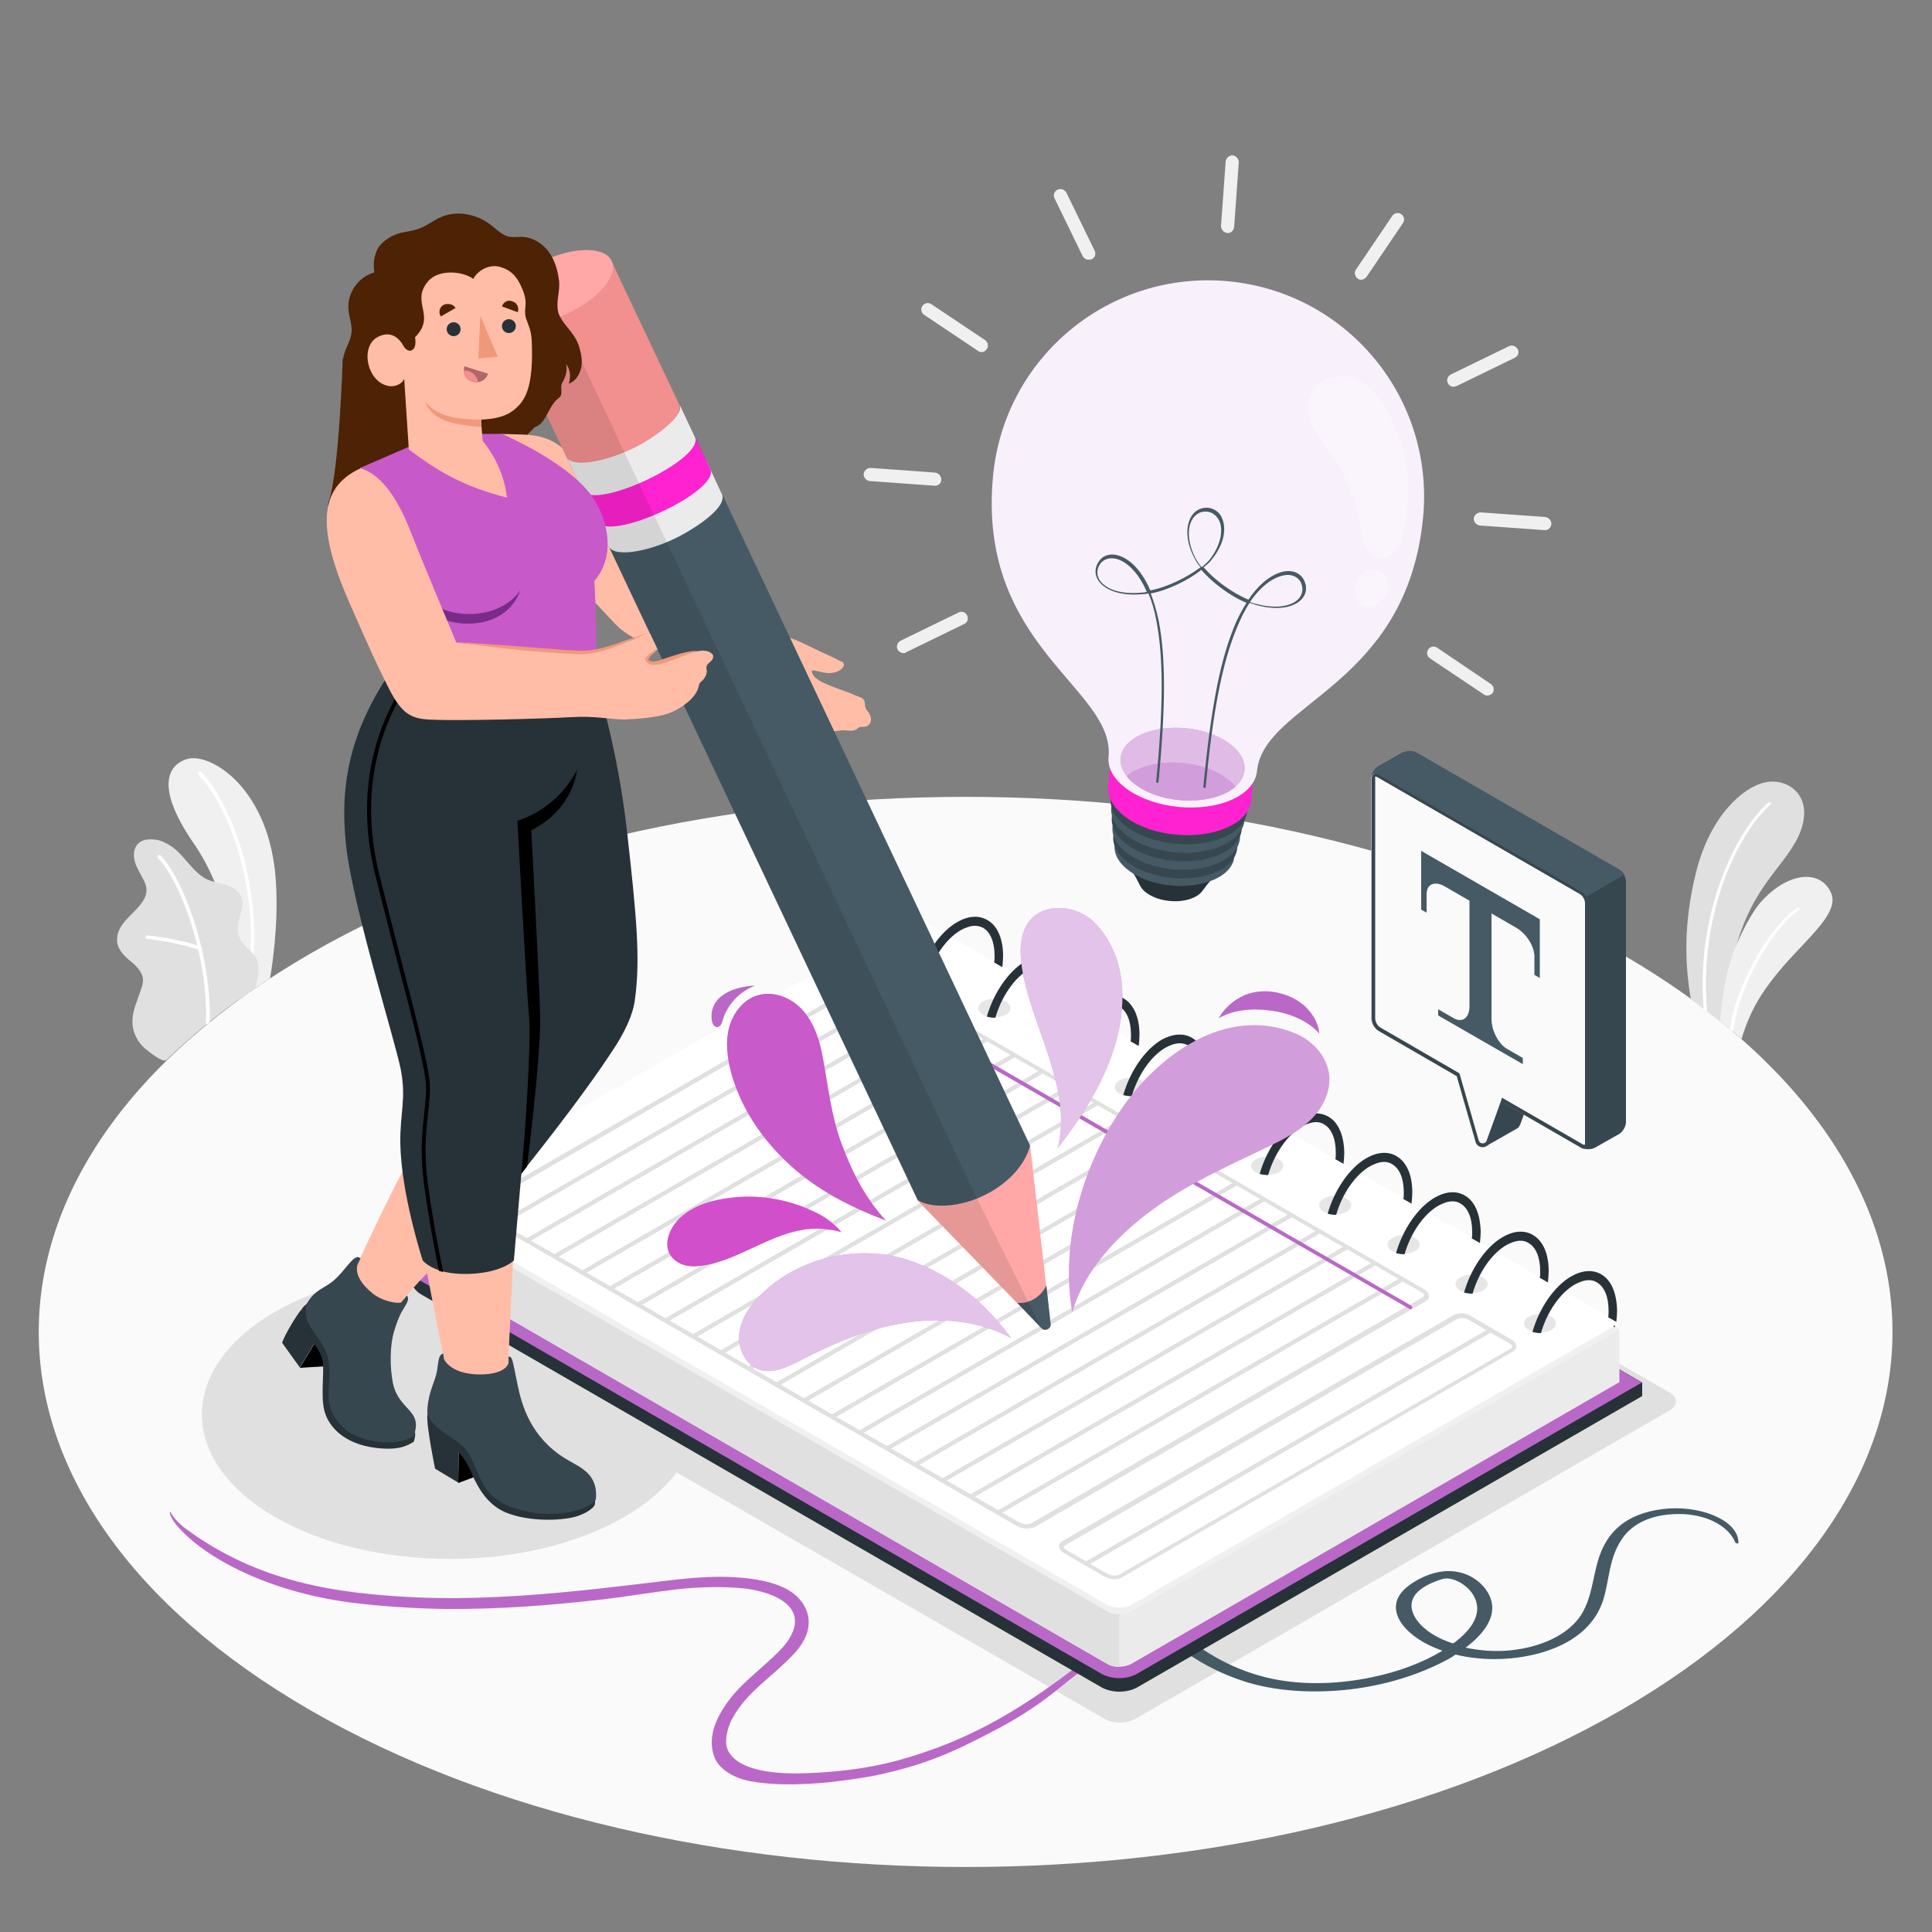 <?xml version="1.0" encoding="utf-8"?>
<!-- Generator: Adobe Illustrator 25.2.0, SVG Export Plug-In . SVG Version: 6.00 Build 0)  -->
<svg version="1.1" xmlns="http://www.w3.org/2000/svg" xmlns:xlink="http://www.w3.org/1999/xlink" x="0px" y="0px"
	 viewBox="0 0 500 500" style="enable-background:new 0 0 500 500;" xml:space="preserve">
<rect x="0" y="0" width="500" height="500" fill="#808080" stroke="none"/>
<style type="text/css">
	.st0{fill:#FAFAFA;}
	.st1{fill:#E0E0E0;}
	.st2{fill:#FFFFFF;}
	.st3{fill:#F0F0F0;}
	.st4{fill:#BA68C8;}
	.st5{fill:#455A64;}
	.st6{fill:#263238;}
	.st7{fill:#EBEBEB;}
	.st8{opacity:0.1;}
	.st9{fill:#37474F;}
	.st10{fill:#FF22D0;}
	.st11{opacity:0.9;fill:#FFFFFF;}
	.st12{opacity:0.55;fill:#FFFFFF;}
	.st13{opacity:0.25;fill:#BA68C8;}
	.st14{opacity:0.35;fill:#FFFFFF;}
	.st15{fill:#4D2205;}
	.st16{fill:#FFBDA7;}
	.st17{fill:#F0997A;}
	.st18{fill:#FFA8A7;}
	.st19{fill:#F28F8F;}
	.st20{opacity:0.2;fill:#FF22D0;}
	.st21{fill:#792B89;}
	.st22{fill:#B16668;}
	.st23{opacity:0.6;fill:#FFFFFF;}
	.st24{opacity:0.35;fill:#FF22D0;}
	.st25{opacity:0.2;}
</style>
<g id="Floor">
	<path id="Floor_00000018954412494421822190000003839507798105980036_" class="st0" d="M80.3,246.8c-93.7,54.1-93.7,141.7,0,195.8
		c93.7,54.1,245.5,54.1,339.2,0c93.7-54.1,93.7-141.7,0-195.8C325.8,192.7,174,192.7,80.3,246.8z"/>
</g>
<g id="Plants">
	<g id="Plants_00000043454354151107944410000016816325024237621141_">
		<g id="XMLID_348_">
			<path class="st1" d="M456.7,202.5c-5.6,1.2-14.2,8.7-17.8,23.4c-3.2,12.9-2.9,23.6-1.3,32.7c1.1,0.8,2.2,1.6,3.3,2.5
				c0.3,0.2,0.6,0.4,0.9,0.6c1.1,0.9,2.3,1.8,3.4,2.7c0.3,0.2,0.5,0.4,0.8,0.7c0.2-2.9,0.6-6.5,1.3-10.8c0.2-1.5,0.5-2.9,0.8-4.3
				c4.1-20,13.1-24.7,17.3-33.5C470.1,206.4,463,201.1,456.7,202.5z"/>
			<g id="XMLID_406_">
				<path class="st2" d="M458.2,208.2c-8.8,7.9-18.6,29-16.4,53.5c-0.3-0.2-0.6-0.4-0.9-0.6c-2-24.4,7.9-45.4,16.7-53.4
					c0.2-0.1,0.4-0.1,0.6,0C458.4,207.8,458.4,208,458.2,208.2z"/>
			</g>
		</g>
		<g id="XMLID_342_">
			<path class="st3" d="M458.7,253.5c-2.3,3-5.6,7.4-8,15.4c-0.7-0.6-1.5-1.3-2.2-1.9c-0.2-0.2-0.5-0.4-0.8-0.6
				c-0.6-0.5-1.1-0.9-1.7-1.4c-0.3-0.2-0.5-0.4-0.8-0.7c0.2-5.3,1.6-12.7,3.1-17c2-5.4,5.1-11.5,7.9-14.4c6.8-7.2,14.8-7.9,17.6-2
				C476.6,236.7,465.9,244,458.7,253.5z"/>
			<g id="XMLID_429_">
				<path class="st2" d="M465.5,235.6c-5.7,3.4-15.3,18.5-17,31.4c-0.2-0.2-0.5-0.4-0.8-0.6c1.9-13.1,11.5-27.8,17.4-31.4
					c0.2-0.1,0.4-0.1,0.6,0.1C465.7,235.3,465.7,235.5,465.5,235.6z"/>
			</g>
		</g>
	</g>
	<g id="Plants_1_">
		<g id="XMLID_1047_">
			<g id="XMLID_00000016047532555728134570000012214407795756843176_">
				<path class="st3" d="M69.9,253.2c-1.3,0.8-2.6,1.7-3.8,2.5c-1.6,1.1-3.1,2.2-4.6,3.2c0-12.2-2.7-22.6-5.9-30.5
					c-1.7-4.1-3.6-7.4-5.3-9.9c-9.4-13.5-7.7-20.1-2.1-22c5.7-2,20.6,6.6,23,29.2C72.2,235.8,71,246.6,69.9,253.2z"/>
			</g>
			<g id="XMLID_1048_">
				<path id="XMLID_1049_" class="st2" d="M64.3,255.2C64.3,255.2,64.3,255.2,64.3,255.2c-0.3-0.1-0.5-0.3-0.5-0.6
					c4-20.9-3.3-44.4-12.4-54.1c-0.2-0.2-0.2-0.5,0-0.7c0.2-0.2,0.5-0.2,0.7,0c9.2,9.9,16.6,33.8,12.6,55
					C64.8,255,64.6,255.2,64.3,255.2z"/>
			</g>
		</g>
		<g id="XMLID_00000117644371881229017340000007948305450780853930_">
			<g id="XMLID_1044_">
				<path class="st1" d="M66.8,252.3c-0.2,1.3-0.4,2.3-0.8,3.5c-1.6,1.1-3.1,2.2-4.6,3.2c-2.5,1.8-4.9,3.6-7.2,5.5
					c-0.3,0.3-0.7,0.5-1,0.8c-3.6,3-7,6-10.2,9.1c0,0,0,0,0,0c0,0,0,0,0,0c-1.1,0.5-4-1.9-4.8-2.5c-1.4-1-2.5-2.4-3.2-4
					c-0.8-1.8-0.9-3.7-0.5-5.7c0.2-1,0.5-2,0.9-3c0.3-1,0.7-1.9,1-2.9c0.3-0.9,0.7-1.9,0.6-2.9c-0.2-2-1.8-3.5-3.4-4.8
					c-1.7-1.4-3.5-3.3-3.3-5.7c0.1-1.9,1.1-3.5,2.4-4.9c1.2-1.4,2.7-2.6,3.8-4.1c0.8-1.1,1.5-2.3,1.4-3.7c0-0.8-0.3-1.6-0.7-2.4
					c-0.8-1.6-1.8-3.1-2.3-4.8c-0.5-1.7-0.3-3.8,1.1-4.9c1.1-0.9,2.7-1,4.2-0.8c1.3,0.1,2.6,0.8,3.8,1.5c3.7,2.3,5.7,6.9,9.6,8.8
					c0.7,0.3,1.4,0.5,2.1,0.7c0.9,0.2,1.9,0.4,2.8,0.7c1.6,0.5,3.2,1.4,3.9,3c1.3,3-1.6,6.6-0.7,9.8c0.5,2,2,3.2,3.4,4.6
					c0.3,0.3,0.6,0.7,0.9,1.1c0.2,0.3,0.4,0.6,0.5,0.8C66.9,249.7,67,251,66.8,252.3z"/>
			</g>
			<g id="XMLID_00000177475026710021261000000015487455719596892341_">
				<path class="st2" d="M54.3,264.5c-0.3,0.3-0.7,0.5-1,0.8c0.7-17.9-6.6-37.2-12.4-43.2c-0.2-0.2-0.2-0.5,0-0.7
					c0.2-0.2,0.5-0.2,0.7,0C47.4,227.5,54.7,246.6,54.3,264.5z"/>
			</g>
			<g id="XMLID_00000090980015878294297970000006425918884096267949_">
				<path id="XMLID_00000167380445271011929420000011967695731909159074_" class="st2" d="M51.7,245.9c0,0-0.1,0-0.1,0
					c-6-2.2-13.5-2.9-13.5-2.9c-0.3,0-0.5-0.3-0.4-0.5c0-0.3,0.2-0.5,0.5-0.4c0.1,0,7.7,0.7,13.8,2.9c0.2,0.1,0.4,0.4,0.3,0.6
					C52.1,245.8,51.9,245.9,51.7,245.9z"/>
			</g>
		</g>
	</g>
</g>
<g id="Shadows">
	<path id="Shadow_88_" class="st1" d="M234.2,251.1L96,330.9c-2.2,1.3-2.2,3.4,0,4.6l189.8,109.3c2.2,1.3,5.8,1.3,8.1,0L432.1,365
		c2.2-1.3,2.2-3.4,0-4.6L242.2,251.1C240,249.8,236.4,249.8,234.2,251.1z"/>
	<path id="Shadow_00000065787087577752630910000006784016675628386495_" class="st1" d="M161.7,339.6c25,14.6,25,38.3,0,52.9
		c-25,14.6-65.6,14.6-90.7,0c-25-14.6-25-38.3,0-52.9C96.1,325,136.7,325,161.7,339.6z"/>
</g>
<g id="Lines">
	<path id="Line_00000110454751516599682770000013164829713045601416_" class="st4" d="M48.3,395.8c18.6,13.6,38.3,16.6,59.4,17.6
		c14,0.6,28-0.3,41.9-1.7c6.2-0.6,12.4-1.4,18.6-2.1c6.7-0.8,13.3-1.7,20.1-1.5c4.9,0.2,10.2,0.7,14.8,2.9c4.5,2.2,7.4,6.7,5.7,11.8
		c-0.8,2.2-2.2,4.1-3.8,5.7c-5.3,5.6-11.8,9.4-15.5,16.3c-1.3,2.4-2.3,6.3-0.9,8.6c3.4,5.7,14.9,5.7,20.3,5.5
		c14.7-0.6,23.5-2.9,33.4-6.5c15.2-5.6,27.2-14,38.2-22.5c3.3-2.5,6.7-4.8,10-7.4c0.6-0.4,0.8,0.9,0.4,1.2
		c-5.3,4.6-11.1,8.5-16.4,12.9c-5,4.1-10.4,7.7-16.1,10.7c-11.4,6-18.3,9.3-31.9,12.2c-3.4,0.7-11.5,1.8-14.9,2
		c-5.9,0.4-11.5,0.5-17.3-0.5c-3.5-0.6-8.2-2.7-9.5-6.5c-1.5-4.3,0-8.6,2.4-12.4c2.4-3.8,5.3-6.5,8.6-9.4c2.2-2,5.9-5.1,7.7-7.5
		c6.7-9.1-3-13.2-10.8-14.1c-5.7-0.6-12.6-0.4-18.2,0.3c-6,0.7-12.3,1.8-18.3,2.5c-14.2,1.6-26.8,2.6-41.1,2.5
		c-6.7-0.1-15.3-0.6-22.1-1.4c-22.1-2.4-39.9-11.4-47.4-20.4c-0.8-1-2.1-3.1-1.5-3.4C44.7,392.8,47,394.9,48.3,395.8z"/>
	<path id="Line" class="st5" d="M431.9,390.4c-4.6,0.3-8.7,1.6-11.7,3.7c-3,2.1-4.7,4.8-5.8,7.4c-2.1,5.1-2,10.4-4.6,15.4
		c-2.7,5.2-9.5,9.2-18.8,10.2c-4,0.4-8,0.1-11.7-0.7c5.2-3.9,8.5-8.7,6.1-13.6c-1.2-2.5-4.2-5.5-8.9-6.1c-5-0.7-10.2,2.1-12.7,4.3
		c-5.9,5.2-0.7,11.9,7.2,15.3c0.7,0.3,1.5,0.6,2.3,0.9c-5.1,3.1-11.5,5.5-18.4,6.9c-8.1,1.7-17.3,2.1-25.5,0.4
		c-10.1-2.1-17.5-6.8-23.6-11.7c-1.5-1.3-3.1-2.5-4.7-3.7c-0.6-0.5-3.1-0.4-2.6,0.4c4.5,6.2,12.7,12,22.8,15.4
		c8.5,2.9,18.7,3.4,28.2,2.3c9.3-1.1,18-3.9,24.9-7.6c0.8-0.4,1.6-0.9,2.3-1.4c7.3,1.8,15.7,1.5,22.9-0.7
		c8.9-2.8,13.5-7.8,15.3-13.4c1.7-5.4,1.4-11.1,5.2-16.3c2.3-3.1,6.4-5.5,12.4-5.9c5.2-0.4,9.9,0.8,13.1,3.1
		c1.7,1.2,2.9,2.7,3.5,4.2c0.1,0.2,0.8,0.4,0.8,0.1C450,393.8,441,389.8,431.9,390.4z M367.6,420.4c-2.3-2.5-3.3-5.5-1-8.1
		c1.1-1.2,2.8-2.2,4.8-3c0.9-0.3,1.9-0.8,3-0.8c1.1,0,2.2,0.4,3,0.8c3.5,1.8,5,4.7,4.9,7.3c-0.2,3-2.4,5.8-5.5,8.2
		c-0.2,0.2-0.5,0.4-0.8,0.5C372.5,424.2,369.6,422.5,367.6,420.4z"/>
</g>
<g id="Notebook_00000018925176821527669840000013736649958379491488_">
	<g id="Notebook">
		<g id="XMLID_7537_">
			<path id="XMLID_7543_" class="st6" d="M242.6,252.5l-133.6,70.4l-2.7,4.3v3.5c0,1.7,1,3.3,2.7,4.3l176.1,101.7
				c1.3,0.7,2.9,1.1,4.6,1.1c1.7,0,3.3-0.4,4.6-1.1l130.7-75.4v-3.5L242.6,252.5z"/>
			<path id="XMLID_7541_" class="st4" d="M289.7,434.3c-1.7,0-3.3-0.4-4.6-1.1L108.9,331.5c-1.7-1-2.7-2.6-2.7-4.3
				c0-1.7,1-3.3,2.7-4.3l127.8-73.8l188.2,108.7l-130.7,75.4C293,433.9,291.3,434.3,289.7,434.3z"/>
		</g>
		<g id="XMLID_7526_">
			<path id="XMLID_7535_" class="st7" d="M236.7,238.8l-126.3,72.9l-1.3,1.8v13.6l0,0c0,0.7,0.4,1.3,1.3,1.8l176.1,101.7
				c1.7,1,4.5,1,6.3,0l126.3-72.9v-13.6L236.7,238.8z"/>
			<path id="XMLID_7532_" class="st3" d="M419.1,344.2l-1.6,0.9L397,356.9l-3.8,2.2l-100.4,57.9c-1.7,1-4.5,1-6.3,0L110.4,315.4
				c-1.7-1-1.7-2.6,0-3.6l1.7-1l124.6-71.9l180.8,104.4l0.4,0.2L419.1,344.2z"/>
			<path id="XMLID_7530_" class="st1" d="M289.7,417.8v13.6c-1.1,0-2.3-0.2-3.1-0.8L110.4,328.9c-0.9-0.5-1.3-1.1-1.3-1.8v-13.6
				c0,0.7,0.4,1.3,1.3,1.8l176.1,101.7C287.4,417.6,288.5,417.8,289.7,417.8z"/>
		</g>
		<path id="XMLID_7524_" class="st2" d="M419.1,342.4l-22.7,13.1l-3.6,2.1l-100,57.7c-1.7,1-4.5,1-6.3,0l-157.7-91.1
			c-1.4-0.8-2.7-1.5-4-2.3c-6.4-3.9-10.3-7.4-12.8-11.1c-0.1-0.2-0.2-0.3-0.3-0.5c-0.2-0.3-0.3-0.6-0.4-0.9
			c-0.3-1.4,0.6-2.7,2.2-3.2c3.1-0.9,7.7-2.5,11.9-5c0.1,0,0.1-0.1,0.2-0.1L236.7,237L419.1,342.4z"/>
		<g id="XMLID_516_">
			<g id="XMLID_7512_">
				<path id="XMLID_7522_" class="st8" d="M395.6,340.8c-1.6,0.9-1.6,2.5,0,3.4c1.6,0.9,4.2,0.9,5.9,0c1.6-0.9,1.6-2.5,0-3.4
					C399.8,339.8,397.2,339.8,395.6,340.8z"/>
				<path id="XMLID_7518_" class="st6" d="M414.4,329.8c-2.2-1.3-5-1.1-7.9,0.6c-4.4,2.6-8.2,8.3-9.9,14.3c0.7,0.2,1.4,0.3,2.2,0.3
					c1.5-5.3,4.9-10.4,8.8-12.6c1.3-0.7,2.5-1.1,3.6-1.1c0.8,0,1.5,0.2,2.1,0.6c1.9,1.1,3,3.7,3,7.3c0,0.6,0,1.2-0.1,1.7l2.1,1.2
					c0.1-1,0.2-2,0.2-2.9C418.4,334.6,417,331.3,414.4,329.8z"/>
				<path id="XMLID_7514_" class="st6" d="M418,343c0,0.2-0.1,0.3-0.1,0.5l-0.4-0.2L418,343z"/>
			</g>
			<g id="XMLID_7495_">
				<path id="XMLID_7509_" class="st8" d="M377.9,330.6c-1.6,0.9-1.6,2.5,0,3.4c1.6,0.9,4.2,0.9,5.9,0c1.6-0.9,1.6-2.5,0-3.4
					C382.1,329.6,379.5,329.6,377.9,330.6z"/>
				<path id="XMLID_7497_" class="st6" d="M396.7,319.6c-2.2-1.3-5-1.1-7.9,0.6c-4.4,2.6-8.2,8.3-9.9,14.3c0.7,0.2,1.4,0.3,2.2,0.3
					c1.5-5.3,4.9-10.4,8.8-12.6c1.3-0.7,2.5-1.1,3.6-1.1c0.8,0,1.5,0.2,2.1,0.6c1.9,1.1,3,3.7,3,7.3c0,0.6,0,1.2-0.1,1.7l2.1,1.2
					c0.1-1,0.2-2,0.2-2.9C400.8,324.4,399.3,321.1,396.7,319.6z"/>
			</g>
			<g id="XMLID_7484_">
				<path id="XMLID_7492_" class="st8" d="M360.3,320.4c-1.6,0.9-1.6,2.5,0,3.4c1.6,0.9,4.2,0.9,5.9,0c1.6-0.9,1.6-2.5,0-3.4
					C364.5,319.4,361.9,319.4,360.3,320.4z"/>
				<path id="XMLID_7486_" class="st6" d="M379.1,309.4c-2.2-1.3-5-1.1-7.9,0.6c-4.4,2.6-8.2,8.3-9.9,14.3c0.7,0.2,1.4,0.3,2.2,0.3
					c1.5-5.3,4.9-10.4,8.8-12.6c1.3-0.7,2.5-1.1,3.6-1.1c0.8,0,1.5,0.2,2.1,0.6c1.9,1.1,3,3.7,3,7.3c0,0.6,0,1.2-0.1,1.7l2.1,1.2
					c0.1-1,0.2-2,0.2-2.9C383.1,314.2,381.7,310.9,379.1,309.4z"/>
			</g>
			<g id="XMLID_7478_">
				<path id="XMLID_7482_" class="st8" d="M342.6,310.2c-1.6,0.9-1.6,2.5,0,3.4c1.6,0.9,4.2,0.9,5.9,0c1.6-0.9,1.6-2.5,0-3.4
					C346.8,309.2,344.2,309.2,342.6,310.2z"/>
				<path id="XMLID_7480_" class="st6" d="M361.4,299.2c-2.2-1.3-5-1.1-7.9,0.6c-4.4,2.6-8.2,8.3-9.9,14.3c0.7,0.2,1.4,0.3,2.2,0.3
					c1.5-5.3,4.9-10.4,8.8-12.6c1.3-0.7,2.5-1.1,3.6-1.1c0.8,0,1.5,0.2,2.1,0.6c1.9,1.1,3,3.7,3,7.3c0,0.6,0,1.2-0.1,1.7l2.1,1.2
					c0.1-1,0.2-2,0.2-2.9C365.5,304,364,300.7,361.4,299.2z"/>
			</g>
			<g id="XMLID_7474_">
				<path id="XMLID_7477_" class="st8" d="M325,300c-1.6,0.9-1.6,2.5,0,3.4c1.6,0.9,4.2,0.9,5.9,0c1.6-0.9,1.6-2.5,0-3.4
					C329.2,299.1,326.6,299.1,325,300z"/>
				<path id="XMLID_7475_" class="st6" d="M343.8,289c-2.2-1.3-5-1.1-7.9,0.5c-4.4,2.6-8.2,8.3-9.9,14.3c0.7,0.2,1.4,0.3,2.2,0.3
					c1.5-5.3,4.9-10.4,8.8-12.6c1.3-0.7,2.5-1.1,3.6-1.1c0.8,0,1.5,0.2,2.1,0.6c1.9,1.1,3,3.7,3,7.3c0,0.6,0,1.2-0.1,1.7l2.1,1.2
					c0.1-1,0.2-2,0.2-2.9C347.8,293.8,346.4,290.5,343.8,289z"/>
			</g>
			<g id="XMLID_7469_">
				<path id="XMLID_7473_" class="st8" d="M307.3,289.8c-1.6,0.9-1.6,2.5,0,3.4c1.6,0.9,4.2,0.9,5.9,0c1.6-0.9,1.6-2.5,0-3.4
					C311.5,288.9,308.9,288.9,307.3,289.8z"/>
				<path id="XMLID_7471_" class="st6" d="M326.1,278.8c-2.2-1.3-5-1.1-7.9,0.6c-4.4,2.6-8.2,8.3-9.9,14.3c0.7,0.2,1.4,0.3,2.2,0.3
					c1.5-5.3,4.9-10.4,8.8-12.6c1.3-0.7,2.5-1.1,3.6-1.1c0.8,0,1.5,0.2,2.1,0.6c1.9,1.1,3,3.7,3,7.3c0,0.6,0,1.2-0.1,1.7l2.1,1.2
					c0.1-1,0.2-2,0.2-2.9C330.2,283.6,328.7,280.3,326.1,278.8z"/>
			</g>
			<g id="XMLID_7465_">
				<path id="XMLID_7468_" class="st8" d="M289.7,279.6c-1.6,0.9-1.6,2.5,0,3.4c1.6,0.9,4.2,0.9,5.9,0c1.6-0.9,1.6-2.5,0-3.4
					C293.9,278.7,291.3,278.7,289.7,279.6z"/>
				<path id="XMLID_7466_" class="st6" d="M308.5,268.6c-2.2-1.3-5-1.1-7.9,0.5c-4.4,2.6-8.2,8.3-9.9,14.3c0.7,0.2,1.4,0.3,2.2,0.3
					c1.5-5.3,4.9-10.4,8.8-12.6c1.3-0.7,2.5-1.1,3.6-1.1c0.8,0,1.5,0.2,2.1,0.5c1.9,1.1,3,3.7,3,7.3c0,0.6,0,1.2-0.1,1.7l2.1,1.2
					c0.1-1,0.2-2,0.2-2.9C312.5,273.5,311.1,270.1,308.5,268.6z"/>
			</g>
			<g id="XMLID_7460_">
				<path id="XMLID_7464_" class="st8" d="M272,269.4c-1.6,0.9-1.6,2.5,0,3.4c1.6,0.9,4.2,0.9,5.9,0c1.6-0.9,1.6-2.5,0-3.4
					C276.2,268.5,273.6,268.5,272,269.4z"/>
				<path id="XMLID_7462_" class="st6" d="M290.8,258.4c-2.2-1.3-5-1.1-7.9,0.6c-4.4,2.6-8.2,8.3-9.9,14.3c0.7,0.2,1.4,0.3,2.2,0.3
					c1.5-5.3,4.9-10.4,8.8-12.6c1.3-0.7,2.5-1.1,3.6-1.1c0.8,0,1.5,0.2,2.1,0.6c1.9,1.1,3,3.7,3,7.3c0,0.6,0,1.2-0.1,1.7l2.1,1.2
					c0.1-1,0.2-2,0.2-2.9C294.9,263.3,293.4,259.9,290.8,258.4z"/>
			</g>
			<g id="XMLID_7455_">
				<path id="XMLID_7459_" class="st8" d="M254.4,259.2c-1.6,0.9-1.6,2.5,0,3.4c1.6,0.9,4.2,0.9,5.9,0c1.6-0.9,1.6-2.5,0-3.4
					C258.6,258.3,256,258.3,254.4,259.2z"/>
				<path id="XMLID_7457_" class="st6" d="M273.2,248.2c-2.2-1.3-5-1.1-7.9,0.6c-4.4,2.6-8.2,8.3-9.9,14.3c0.7,0.2,1.4,0.3,2.2,0.3
					c1.5-5.3,4.9-10.4,8.8-12.6c1.3-0.7,2.5-1.1,3.6-1.1c0.8,0,1.5,0.2,2.1,0.5c1.9,1.1,3,3.7,3,7.3c0,0.6,0,1.2-0.1,1.7l2.1,1.2
					c0.1-1,0.2-2,0.2-2.9C277.2,253.1,275.7,249.7,273.2,248.2z"/>
			</g>
			<g id="XMLID_7450_">
				<path id="XMLID_7454_" class="st8" d="M236.7,249c-1.6,0.9-1.6,2.5,0,3.4c1.6,0.9,4.2,0.9,5.9,0c1.6-0.9,1.6-2.5,0-3.4
					C240.9,248.1,238.3,248.1,236.7,249z"/>
				<path id="XMLID_7452_" class="st6" d="M255.5,238.1c-2.2-1.3-5-1.1-7.9,0.6c-4.4,2.6-8.2,8.3-9.9,14.3c0.7,0.2,1.4,0.3,2.2,0.3
					c1.5-5.3,4.9-10.4,8.8-12.6c1.3-0.7,2.5-1.1,3.6-1.1c0.8,0,1.5,0.2,2.1,0.5c1.9,1.1,3,3.7,3,7.3c0,0.6,0,1.2-0.1,1.7l2.1,1.2
					c0.1-1,0.2-2,0.2-2.9C259.6,242.9,258.1,239.5,255.5,238.1z"/>
			</g>
		</g>
		<g>
			<g>
				<g>
					<path class="st1" d="M288.4,408.7c-0.8,0-1.7-0.2-2.4-0.6l-10.7-6.2c-0.7-0.4-1.2-1-1.2-1.7c0-0.6,0.3-1.1,0.9-1.4l101.3-58.5
						c1.1-0.6,3-0.6,4.2,0.2l10.7,6.2c0.7,0.4,1.2,1,1.2,1.7c0,0.6-0.3,1.1-0.9,1.4l-101.3,58.5
						C289.8,408.6,289.1,408.7,288.4,408.7z M378.3,341.1c-0.5,0-1,0.1-1.3,0.3l-101.3,58.5c-0.1,0.1-0.4,0.2-0.4,0.5
						c0,0.2,0.2,0.5,0.6,0.7l10.7,6.2c0.9,0.5,2.4,0.6,3.1,0.2l101.3-58.5c0.1-0.1,0.4-0.2,0.4-0.5c0-0.2-0.2-0.5-0.6-0.7l-10.7-6.2
						C379.6,341.2,378.9,341.1,378.3,341.1z"/>
				</g>
				<g>
					
						<rect x="273" y="373.9" transform="matrix(0.866 -0.5 0.5 0.866 -142.533 216.915)" class="st1" width="120.9" height="1.1"/>
				</g>
			</g>
			<g>
				<g>
					<g>
						<path class="st1" d="M265.7,395.6c-0.8,0-1.7-0.2-2.4-0.6l-139.4-80.5c-0.7-0.4-1.2-1-1.2-1.7c0-0.6,0.3-1.1,0.9-1.4L225,253
							c1.1-0.6,3-0.6,4.2,0.2l139.4,80.5c0.7,0.4,1.2,1,1.2,1.7c0,0.6-0.3,1.1-0.9,1.4l-101.3,58.5
							C267,395.4,266.4,395.6,265.7,395.6z M226.9,253.6c-0.5,0-1,0.1-1.3,0.3l-101.3,58.5c-0.1,0.1-0.4,0.2-0.4,0.5
							c0,0.2,0.2,0.5,0.6,0.7L263.8,394c0.9,0.5,2.4,0.6,3.1,0.2l101.3-58.5c0.1-0.1,0.4-0.2,0.4-0.5c0-0.2-0.2-0.5-0.6-0.7
							l-139.4-80.5C228.2,253.8,227.5,253.6,226.9,253.6z"/>
					</g>
					<g>
						
							<rect x="250.2" y="360.7" transform="matrix(0.866 -0.5 0.5 0.866 -139.003 203.747)" class="st1" width="120.9" height="1.1"/>
					</g>
					<g>
						
							<rect x="243.1" y="356.6" transform="matrix(0.866 -0.5 0.5 0.866 -137.893 199.604)" class="st1" width="120.9" height="1.1"/>
					</g>
					<g>
						
							<rect x="235.9" y="352.4" transform="matrix(0.866 -0.5 0.5 0.866 -136.778 195.447)" class="st1" width="120.9" height="1.1"/>
					</g>
					<g>
						
							<rect x="228.7" y="348.3" transform="matrix(0.866 -0.5 0.5 0.866 -135.673 191.319)" class="st1" width="120.9" height="1.1"/>
					</g>
					<g>
						
							<rect x="221.5" y="344.1" transform="matrix(0.866 -0.5 0.5 0.866 -134.551 187.143)" class="st1" width="120.9" height="1.1"/>
					</g>
					<g>
						
							<rect x="214.4" y="340" transform="matrix(0.866 -0.5 0.5 0.866 -133.453 183.034)" class="st1" width="120.9" height="1.1"/>
					</g>
					<g>
						
							<rect x="207.2" y="335.9" transform="matrix(0.866 -0.5 0.5 0.866 -132.35 178.909)" class="st1" width="120.9" height="1.1"/>
					</g>
					<g>
						
							<rect x="200" y="331.7" transform="matrix(0.866 -0.5 0.5 0.866 -131.233 174.748)" class="st1" width="120.9" height="1.1"/>
					</g>
					<g>
						
							<rect x="192.8" y="327.6" transform="matrix(0.866 -0.5 0.5 0.866 -130.123 170.606)" class="st1" width="120.9" height="1.1"/>
					</g>
					<g>
						
							<rect x="185.7" y="323.4" transform="matrix(0.866 -0.5 0.5 0.866 -129.02 166.48)" class="st1" width="120.9" height="1.1"/>
					</g>
					<g>
						
							<rect x="178.5" y="319.3" transform="matrix(0.866 -0.5 0.5 0.866 -127.89 162.291)" class="st1" width="120.9" height="1.1"/>
					</g>
					<g>
						
							<rect x="171.3" y="315.1" transform="matrix(0.866 -0.5 0.5 0.866 -126.793 158.178)" class="st1" width="120.9" height="1.1"/>
					</g>
					<g>
						
							<rect x="164.1" y="311" transform="matrix(0.866 -0.5 0.5 0.866 -125.683 154.035)" class="st1" width="120.9" height="1.1"/>
					</g>
					<g>
						
							<rect x="157" y="306.9" transform="matrix(0.866 -0.5 0.5 0.866 -124.58 149.908)" class="st1" width="120.9" height="1.1"/>
					</g>
					<g>
						
							<rect x="149.8" y="302.7" transform="matrix(0.866 -0.5 0.5 0.866 -123.462 145.75)" class="st1" width="120.9" height="1.1"/>
					</g>
					<g>
						
							<rect x="142.6" y="298.6" transform="matrix(0.866 -0.5 0.5 0.866 -122.352 141.607)" class="st1" width="120.9" height="1.1"/>
					</g>
					<g>
						
							<rect x="135.4" y="294.4" transform="matrix(0.866 -0.5 0.5 0.866 -121.242 137.464)" class="st1" width="120.9" height="1.1"/>
					</g>
					<g>
						
							<rect x="128.3" y="290.3" transform="matrix(0.866 -0.5 0.5 0.866 -120.12 133.297)" class="st1" width="120.9" height="1.1"/>
					</g>
					<g>
						
							<rect x="121.1" y="286.1" transform="matrix(0.866 -0.5 0.5 0.866 -119.022 129.179)" class="st1" width="120.9" height="1.1"/>
					</g>
				</g>
				<g>
					<path class="st4" d="M365,338.8c-0.1,0-0.2,0-0.3-0.1L221.4,256c-0.3-0.2-0.4-0.5-0.2-0.7c0.2-0.3,0.5-0.4,0.7-0.2l143.3,82.8
						c0.3,0.2,0.4,0.5,0.2,0.7C365.4,338.7,365.2,338.8,365,338.8z"/>
				</g>
			</g>
		</g>
	</g>
</g>
<g id="Light_Bulb">
	<g id="Bulb">
		<g id="Bulb_00000124848480050494342020000016855552079150553518_">
			<g id="Socket_00000057862525676222904650000003728068149356450989_">
				<g>
					<path class="st6" d="M295.7,228.6c-3.9-2.7-3.5-6.6,0.8-8.5c4.3-2,10.9-1.4,14.8,1.4c3.9,2.7,3.5,6.6-0.8,8.5
						C306.2,231.9,299.6,231.3,295.7,228.6z"/>
					<path class="st6" d="M313.2,227.9l-1.7-0.2c-0.3-0.8-1-1.6-2-2.4c-3.1-2.2-8.5-2.7-12-1.1c-1.1,0.5-1.9,1.2-2.4,2l-1.7-0.2
						l1.7,3.3l0,0c0.4,0.7,0.9,1.3,1.8,1.9c3.1,2.2,8.5,2.7,12,1.1c0.9-0.4,1.6-0.9,2.1-1.5l0,0L313.2,227.9z"/>
				</g>
				<g>
					<path class="st5" d="M292.4,225.5c-5.7-4.1-5.2-9.7,1.2-12.6c6.4-2.9,16.2-2,21.9,2.1c5.7,4.1,5.2,9.7-1.2,12.6
						C307.9,230.5,298.1,229.6,292.4,225.5z"/>
					<path class="st9" d="M292.2,223.4c-5.9-4.2-5.4-10.1,1.2-13.1c6.6-3,16.8-2.1,22.7,2.2c5.9,4.2,5.4,10.1-1.2,13.1
						C308.3,228.6,298.1,227.6,292.2,223.4z"/>
					<path class="st5" d="M292.1,221.1c-6.1-4.3-5.5-10.3,1.3-13.4c6.8-3.1,17.2-2.1,23.3,2.2c6.1,4.3,5.5,10.3-1.3,13.4
						C308.6,226.4,298.2,225.4,292.1,221.1z"/>
					<path class="st9" d="M292,218.8c-6.2-4.4-5.6-10.6,1.3-13.8c6.9-3.2,17.6-2.2,23.8,2.3c6.2,4.4,5.6,10.6-1.3,13.8
						C308.9,224.2,298.3,223.2,292,218.8z"/>
					<path class="st5" d="M292,216.5c-6.4-4.5-5.8-10.8,1.3-14.1c7.1-3.3,18-2.2,24.4,2.3c6.4,4.5,5.8,10.8-1.3,14.1
						C309.3,222.1,298.3,221,292,216.5z"/>
					<path class="st9" d="M291.9,214.2c-6.5-4.6-5.9-11.1,1.4-14.4c7.3-3.3,18.5-2.3,25,2.4c6.5,4.6,5.9,11.1-1.4,14.4
						C309.6,219.9,298.4,218.8,291.9,214.2z"/>
				</g>
			</g>
			<path class="st10" d="M324.4,200.8c0.3-2.7-1.3-5.6-4.7-8.1c-6.8-4.9-18.5-6-26.2-2.5c-3.8,1.7-5.9,4.3-6.1,7
				c-0.1,1.1-0.5,5.2-0.6,6.3c-0.3,2.7,1.3,5.6,4.7,8.1c6.8,4.9,18.5,6,26.2,2.5c3.8-1.7,5.9-4.3,6.1-7
				C323.9,206,324.3,201.8,324.4,200.8z"/>
			<g>
				<path id="XMLID_00000109752247606077848220000010443930635451254718_" class="st4" d="M317.9,72.8c-30.7-2.9-58,19.6-60.9,50.4
					c-4.2,44.2,31.6,54.9,29.9,72.7c-0.3,2.8,1.3,5.8,4.9,8.4c7.1,5,19.2,6.2,27.1,2.6c4-1.8,6.1-4.5,6.4-7.3l0,0
					c1.7-17.8,38.8-21.7,43-65.8C371.2,102.9,348.6,75.7,317.9,72.8z"/>
				<path id="XMLID_00000042709812703179879550000000420726492002655913_" class="st11" d="M317.9,72.8c-30.7-2.9-58,19.6-60.9,50.4
					c-4.2,44.2,31.6,54.9,29.9,72.7c-0.3,2.8,1.3,5.8,4.9,8.4c7.1,5,19.2,6.2,27.1,2.6c4-1.8,6.1-4.5,6.4-7.3l0,0
					c1.7-17.8,38.8-21.7,43-65.8C371.2,102.9,348.6,75.7,317.9,72.8z"/>
				<path class="st4" d="M294.1,203.2c-5.9-4.2-5.4-10.1,1.2-13.1c6.6-3,16.8-2.1,22.7,2.2c5.9,4.2,5.4,10.1-1.2,13.1
					C310.2,208.4,300,207.5,294.1,203.2z"/>
				<path class="st12" d="M294.1,203.2c-5.9-4.2-5.4-10.1,1.2-13.1c6.6-3,16.8-2.1,22.7,2.2c5.9,4.2,5.4,10.1-1.2,13.1
					C310.2,208.4,300,207.5,294.1,203.2z"/>
				<path class="st13" d="M319.7,203.6c-0.8,0.7-1.7,1.3-2.9,1.8c-6.6,3-16.8,2.1-22.7-2.2c-1-0.7-1.9-1.5-2.5-2.3
					c0.8-0.7,1.7-1.3,2.9-1.8c6.6-3,16.8-2.1,22.7,2.2C318.2,202,319.1,202.8,319.7,203.6z"/>
				<path class="st4" d="M319.7,203.6c-0.8,0.7-1.7,1.3-2.9,1.8c-6.6,3-16.8,2.1-22.7-2.2c-1-0.7-1.9-1.5-2.5-2.3
					c0.8-0.7,1.7-1.3,2.9-1.8c6.6-3,16.8-2.1,22.7,2.2C318.2,202,319.1,202.8,319.7,203.6z"/>
				<path class="st14" d="M319.7,203.6c-0.8,0.7-1.7,1.3-2.9,1.8c-6.6,3-16.8,2.1-22.7-2.2c-1-0.7-1.9-1.5-2.5-2.3
					c0.8-0.7,1.7-1.3,2.9-1.8c6.6-3,16.8-2.1,22.7,2.2C318.2,202,319.1,202.8,319.7,203.6z"/>
				<path class="st14" d="M358.9,106.2c-3-5.6-8-10.4-14.8-8.3c-0.7,0.2-1.4,0.5-2.1,1c-2.4,1.5-3.6,4.5-3.4,7.3
					c0.3,5.5,5.1,9.3,7.7,13.8c2.8,4.9,4.8,10.3,5.8,15.9c0.3,1.7,0.6,4.4,1.3,5.9c1.1,2.4,3.8,3,5.4,2.4c2.3-0.9,3.6-3.5,4.1-5.6
					C366,126.1,364.3,116.4,358.9,106.2z M356,147.5c-2.1-0.4-4.1,1.1-4.8,2.7c-0.7,1.6-0.6,3.4,0.1,5c0.8,1.8,3.1,2.4,4.8,1.6
					c1.7-0.9,2.9-2.6,3.1-4.6C359.4,150.3,358.2,148,356,147.5z"/>
			</g>
			<g>
				<path class="st5" d="M312,203.9l-0.6-0.1c1.9-19.8,4.2-32.1,7.8-41.1c1-2.6,2.2-4.8,3.4-6.7c-4.4-1.8-8.9-5.3-11.7-8.5
					c-3.3,2.6-8.5,5.2-13.1,6.1c0.8,2,1.5,4.4,2.1,7.2c1.8,9.5,1.8,22-0.1,41.8l-0.6-0.1c1.9-19.7,1.9-32.2,0.1-41.7
					c-0.5-2.8-1.2-5.2-2.1-7.2c-0.6,0.1-1.3,0.2-1.9,0.2c-6.6,0.5-10.2-1.8-11.3-4c-0.8-1.6-0.6-3.3,0.6-4.8c1-1.3,2.7-1.8,4.6-1.3
					c2.8,0.7,6.1,3.5,8.5,9.1c4.6-0.9,9.7-3.5,13-6c-0.7-0.8-1.2-1.6-1.6-2.4c-2.6-4.9-2-8.9-0.7-10.9c1-1.5,2.5-2.2,4.2-2.1
					c1.7,0.2,3.1,1.2,3.7,2.8c1,2.3,0.8,6.3-2.7,10.6c-0.5,0.7-1.2,1.3-2.1,2c2.7,3.2,7.3,6.6,11.6,8.4c3.4-5.1,7.2-7.2,10-7.4
					c1.9-0.1,3.5,0.7,4.3,2.2c0.9,1.7,0.8,3.4-0.3,4.8c-1.6,2-5.5,3.5-11.9,1.8c-0.6-0.2-1.2-0.4-1.8-0.6c-1.2,1.8-2.3,4-3.4,6.7
					C316.2,172,313.9,184.2,312,203.9z M323.5,155.8c0.5,0.2,1.1,0.4,1.6,0.5c6.1,1.6,9.8,0.2,11.2-1.6c0.9-1.2,1-2.6,0.3-4.1
					c-0.7-1.2-2-1.9-3.6-1.8C330.4,149,326.8,150.9,323.5,155.8z M288.1,144.5c-1.3-0.1-2.4,0.3-3.2,1.2c-1,1.3-1.2,2.7-0.5,4.1
					c1.1,2.1,4.5,4.1,10.7,3.6c0.5,0,1.1-0.1,1.7-0.2c-2.3-5.4-5.5-8-8-8.6C288.6,144.6,288.3,144.5,288.1,144.5z M312.3,132.4
					c-1.5-0.1-2.7,0.5-3.6,1.8c-1.6,2.4-1.3,6.4,0.7,10.3c0.4,0.7,0.9,1.5,1.6,2.3c0.8-0.7,1.5-1.3,2-1.9c2.7-3.4,3.7-7.3,2.6-10
					C314.9,133.4,313.7,132.5,312.3,132.4z"/>
			</g>
		</g>
		<g>
			<g>
				<path class="st3" d="M317.6,60.3c-0.9-0.1-1.6-0.9-1.6-1.8l1.2-16.7c0.1-0.9,0.9-1.6,1.8-1.6c0.9,0.1,1.6,0.9,1.6,1.8l-1.2,16.7
					C319.3,59.7,318.5,60.4,317.6,60.3z"/>
			</g>
			<g>
				<path class="st3" d="M352.2,72.4c-0.3,0-0.6-0.1-0.8-0.3c-0.8-0.5-1-1.6-0.5-2.3l9.4-13.9c0.5-0.8,1.6-1,2.3-0.5
					c0.8,0.5,1,1.6,0.5,2.3l-9.4,13.9C353.3,72.1,352.8,72.4,352.2,72.4z"/>
			</g>
			<g>
				<path class="st3" d="M376.1,100.1c-0.6,0-1.1-0.4-1.4-0.9c-0.4-0.8-0.1-1.8,0.8-2.3l15-7.3c0.8-0.4,1.8-0.1,2.3,0.8
					c0.4,0.8,0.1,1.8-0.8,2.2l-15,7.3C376.7,100,376.4,100.1,376.1,100.1z"/>
			</g>
			<g>
				<path class="st3" d="M399.7,137.2l-16.7-1.2c-0.9-0.1-1.6-0.9-1.6-1.8c0.1-0.9,0.9-1.6,1.8-1.6l16.7,1.2
					c0.9,0.1,1.6,0.9,1.6,1.8C401.4,136.6,400.6,137.3,399.7,137.2z"/>
			</g>
			<g>
				<path class="st3" d="M384.8,180c-0.3,0-0.6-0.1-0.8-0.3l-13.9-9.3c-0.8-0.5-1-1.6-0.5-2.3c0.5-0.8,1.6-1,2.3-0.5l13.9,9.4
					c0.8,0.5,1,1.6,0.5,2.3C386,179.8,385.4,180,384.8,180z"/>
			</g>
			<g>
				<path class="st3" d="M233.7,169c-0.6,0-1.1-0.4-1.4-0.9c-0.4-0.8-0.1-1.8,0.8-2.3l15-7.3c0.8-0.4,1.8-0.1,2.2,0.8
					c0.4,0.8,0.1,1.8-0.8,2.2l-15,7.3C234.3,169,234,169.1,233.7,169z"/>
			</g>
			<g>
				<path class="st3" d="M241.8,125.7l-16.7-1.2c-0.9-0.1-1.6-0.9-1.6-1.8c0.1-0.9,0.9-1.6,1.8-1.6l16.7,1.2
					c0.9,0.1,1.6,0.9,1.6,1.8C243.6,125.1,242.8,125.8,241.8,125.7z"/>
			</g>
			<g>
				<path class="st3" d="M253.9,91.1c-0.3,0-0.6-0.1-0.8-0.3l-13.9-9.3c-0.8-0.5-1-1.6-0.5-2.3c0.5-0.8,1.6-1,2.3-0.5l13.9,9.3
					c0.8,0.5,1,1.6,0.5,2.3C255,90.9,254.5,91.2,253.9,91.1z"/>
			</g>
			<g>
				<path class="st3" d="M281.6,67.2c-0.6,0-1.1-0.4-1.4-0.9l-7.3-15c-0.4-0.8-0.1-1.8,0.8-2.2c0.8-0.4,1.8-0.1,2.3,0.8l7.3,15
					c0.4,0.8,0.1,1.8-0.8,2.2C282.2,67.2,281.9,67.2,281.6,67.2z"/>
			</g>
		</g>
	</g>
</g>
<g id="Character">
	<path class="st15" d="M88.7,92.8c0,0-0.9,29.6-3.7,37.2c-2.8,7.6,43.3-10.8,43.3-10.8s15.3-10.3,17.4-20.8
		C148,87.8,88.7,92.8,88.7,92.8z"/>
	<g id="Character_00000086649833606523997890000009087692209539424412_">
		<g id="Bottom_00000061444672104785561830000013375113511954912957_">
			<g>
				<g>
					<path class="st16" d="M106.7,369.6c0.7-3.1-2.4-5.1-3.8-6.9c-2.3-2.8-2.9-9.2-2.9-12.5c0-4.1-0.5-7,2.1-10.7
						c3-4.4,7.2-9.5,21.3-22.1L106,300c-3.6,5.7-12.8,25.6-12.8,25.6l-0.6,1.2c-1.7,2.1-2.8,3.5-5.5,5.2c0,0-0.9,0.5-1,0.5
						c-1.7,1.1-5.8,2.3-5.8,6.2c0.1,3.9,1.6,4.9,3.4,8.1c1.1,2,2,3.1,2,7c0.1,3.2-0.1,6.7-0.1,9.5c0,2.4,2.2,5.8,6.7,7.4
						C99.1,373.1,105.9,372.6,106.7,369.6z"/>
					<g>
						<g id="XMLID_00000059274136820407817330000011833884732077400221_">
							<path class="st6" d="M78,338.9c-1.2,1.4-4.2,6.3-5,8.6l4.6,6.4l3.9-6.5C81.5,347.5,78.7,343.4,78,338.9z"/>
							<path d="M77.6,354l6.3-0.4c0,0,0.5-2.1-0.6-3.9c-1.2-1.8-1.8-2.2-1.8-2.2L77.6,354z"/>
							<path class="st6" d="M79.3,337.5c0,0-0.9,0.7-1.2,1.3c-0.3,0.6,0,4.7,1.4,6.6c1.3,2,3.5,4,4,6.8c0.5,2.8-0.6,9.2,0.5,13.1
								c1.1,3.9,4.9,8.3,13.1,9.4c5.9,0.7,8.1-0.4,10-1.6c0.7-2.5,0.6-3.2-2.6-5.3C101.3,365.7,79.3,337.5,79.3,337.5z"/>
							<path id="XMLID_00000005240735111905738130000000678994440474469510_" class="st9" d="M90.2,327.2c-2.6,3.1-3.6,4.3-6,5.7
								c-2.9,1.7-3.5,2.4-4.9,4.6c-0.6,3.4,0.1,4.8,3.2,9.1c2.1,3,2.8,4.9,2.8,9c-0.1,4.9-1.7,9.4,4.2,14.4
								c4.7,3.9,14.9,4.2,17.6,1.5c2.4-6.7-3.9-6.4-5.4-13.5c-0.8-3.9-0.9-9.9,0.4-13.8c0.4-1.4,1.3-3.9,2.1-5.1
								c1-1.7,1.9-2.9,1.1-3.8l-1.5,1.8c-1.5,0.3-5.1-0.5-7.4-2.4c-5.7-4.6-3.7-7.8-3.7-7.8l0.6-1.2
								C92.6,324.9,91.7,325.4,90.2,327.2z"/>
						</g>
					</g>
				</g>
				<path class="st6" d="M153.6,170.7c1.4,9.7,6.1,21.8,8.7,44.7c2.4,21.5,3.5,32.7,2,43.4c-0.5,3.8-2.5,8.3-6.3,13.9
					c-11.7,17.7-34.8,45.4-34.8,45.4s-5.2-0.1-11.6-5.1c-6.1-4.9-6.4-12.1-6.4-12.1s0.6-4,10.3-20.3c9.7-16.3,10.9-33.9,10.9-33.9
					l-6.3-69C135.1,179.1,146.6,176.4,153.6,170.7z"/>
				<path d="M111.6,313.1c-6.1-4.9-6.4-12.1-6.4-12.1s0.6-4,10.3-20.3c9.7-16.3,10.9-33.9,10.9-33.9l-4.8-52.8
					c11.8-1.8,28.2-1.7,28.2-1.7c0.3,7.6-1.4,16.9-12.3,22.6c0,0,2,37.2,2.3,48c0.2,8.3-2.2,29.4-3.4,39
					c-7.3,9.3-13.2,16.3-13.2,16.3S117.9,318.1,111.6,313.1z"/>
			</g>
			<g>
				<path class="st16" d="M131.5,352.8l0.1-1.7l1.6-33.9l-23.9,6l5.3,27.2l0.2,1.4c0,0,0.3,6.9,10.9,7.3
					C131.2,359.3,131.5,352.8,131.5,352.8z"/>
				<g>
					<polygon points="118.6,383.8 126.9,380.7 127.2,372.8 118.7,376 					"/>
					<path class="st6" d="M110.6,366.1c-0.3,2.9,2,14,2,14l6,3.6l0.1-7.8c0,0,1.7,1.4,3.4,5.5c1.7,3.9,4,7.6,7.9,9.6
						c3.9,2,10.7,2.8,16.5,2c4.1-0.5,6.6-2.3,7.3-3.3c0.3-0.5,0.2-1.6,0.2-1.6L110.6,366.1z"/>
					<path class="st9" d="M131.6,351.1c1.1-0.1,1,1,2.4,7.5c1,4.9,3.3,13.3,12.2,18.8c3.6,2.3,8.7,3.7,8,10.7
						c-2.5,3.4-11.3,4.3-16.6,3.3c-10.7-1.9-12.3-6.1-14.9-12.4c-2.1-5-4-5.6-6.9-7.6c-1.9-1.3-4.5-3.3-5.2-5.4
						c-0.1-4.8,1.7-7.9,2.3-10.3c0.6-2.3,0.3-5.1,1.8-5.4l0.2,1.4c0,0,1.4,3.8,8.9,4c7.4,0.1,7.8-3,7.8-3L131.6,351.1z"/>
				</g>
			</g>
			<g>
				<path class="st6" d="M153.6,170.7c0,0,1.9,12.5-2.2,23.9c-3.5,9.9-10.3,15.5-17.5,17.8c0,0,2.4,44.5,3,50.6
					c0.6,6.2-0.8,28.6-2.2,43.4c-1.3,14.8-1.7,19.8-1.7,19.8s-3.2,3.3-12,3.5c-8.8,0.2-11.6-3.5-11.6-3.5s-5.6-17.1-5.8-30.4
					c-0.1-7.7,1.6-11.5,0.1-19.1c-1.5-7.6-12.2-41.5-14.1-57.5c-1.8-16.1,0.9-30.2,12.3-46.6C114.2,180.6,142.4,178.6,153.6,170.7z"
					/>
				<path d="M107,175.1c-6.2,8.5-15.1,26.2-8.8,51.4c1.8,7.2,3.6,14.1,5.3,20.8c4.1,15.7,7.3,28.1,7.7,32.8c0.2,2.6-0.1,5.1-0.4,8
					c-0.5,4.5-1.2,10.1,0,18.8c1.1,8.1,2.7,16.6,3.9,22.3c-0.4-0.1-0.7-0.2-1.1-0.3c-1.2-5.7-2.7-14-3.8-21.9
					c-1.2-8.8-0.5-14.4,0-19c0.3-2.8,0.6-5.3,0.4-7.8c-0.4-4.7-3.6-17-7.7-32.6c-1.7-6.7-3.5-13.6-5.3-20.8
					c-6.4-25.4,2.5-43.2,8.8-52C106.3,174.8,106.7,175,107,175.1z"/>
			</g>
		</g>
		<g id="Top_00000047035556053529049600000001075857242144386744_">
			<g>
				<g>
					<path class="st16" d="M193.1,161.8c3.6,2.3,6.6,2,9.4,2.7c3.7,0.9,6.6,2.7,11.5,4.9c0.9,0.4,1.7,0.8,2.5,1.2
						c0.4,0.2,0.8,0.4,1.2,0.6c0.4,0.1,0.7,0.3,0.7,0.8c0,0.4-0.2,0.7-0.5,1c-0.9,0.9-2.2,1.2-3.5,1.2c-1.3-0.1-2.5-0.4-3.7-0.7
						c-1-0.2-0.5,0.8-0.2,1.3c1.4,2.2,8.4,3.9,10.7,5.1c1,0.5,2.4,0.5,2.6,1.9c0.1,0.5,0,0.9,0.2,1.4c0.2,0.5,0.5,0.8,0.8,1.2
						c0.4,0.6,0.7,1.3,0.6,2c-0.1,0.7-0.5,1.4-1.3,1.6c-0.6,0.2-1.2,0-1.7,0.2c-0.2,0.1-0.4,0.3-0.7,0.5c-1,0.7-2.3,0.3-3.5,0.3
						c-1,0-2,0.3-3,0.3c-1.1,0-2.2,0-3.3-0.1c-2.2-0.3-5.3-1.2-7.4-2c-3-1.2-6-3.6-8.3-5.8c-1.3-1.3-2.4-2.9-6.9-4.9
						c-4.5-2-21.8-8.7-27.9-13.1c-2.2-1.6-3.3-3.3-10.4-10.6c-10.5-10.8-13.8-15.3-13.8-15.3l-7.6-25.2c8.7,0.3,12.5-0.5,19.1,6.6
						c9.2,9.9,23,27,23,27S190,159.9,193.1,161.8z"/>
				</g>
				<path class="st17" d="M207.9,174c-3.4,2.4-8.7,1.1-10.9-0.2c0,0,2.9,2.7,5.7,2.7C205.8,176.5,207,175.4,207.9,174z"/>
			</g>
			<g id="XMLID_298_">
				<g id="XMLID_300_">
					<path id="XMLID_00000149372887862100090610000006287793191995555716_" class="st18" d="M237.5,310.7l32,33
						c0.9,1,2.5,0.2,2.4-1.1l-5.3-46L237.5,310.7z"/>
					<path id="XMLID_00000087386981904568964110000005633879974038266294_" class="st5" d="M271.9,342.6c0.2,1.3-1.5,2.1-2.4,1.1
						l-6.2-6.5l0,0c2.9,0.2,5.6-1.3,7.1-3.8l0.4-0.7L271.9,342.6z"/>
					<path id="XMLID_763_" class="st5" d="M175.8,104.5l1.8,3.8l2.2,4.6l86.8,183.6c-1.4,5-5.2,8.9-9.6,11.6
						c-6.7,4.1-15.1,5.1-19.5,2.5l-86.7-183.5l-4.2-8.9C149.7,123.9,178.8,110.2,175.8,104.5z"/>
					<path id="XMLID_00000075163082263289854270000002226119013529922693_" class="st7" d="M182.8,119.2l4,8.6
						c1.3,2.5-3.3,6.6-9.2,10c-7.8,4.6-18.4,6.9-20.1,3.6l-3-6.3l-1-2.3c1.7,3.2,12.3,1,20.1-3.6c5.6-3.3,10-7.3,9.2-9.7l0,0
						C182.9,119.3,182.8,119.2,182.8,119.2z"/>
					<path id="XMLID_756_" class="st10" d="M183.8,121.3c2.9,5.7-26.3,19.3-29.2,13.6l-4.1-8.6c2.9,5.7,32.2-7.9,29.2-13.6
						L183.8,121.3z"/>
					<path id="XMLID_755_" class="st7" d="M175.8,104.5l4,8.5c2.9,5.6-25.2,19-29,14.1c-0.1-0.1-0.1-0.2-0.2-0.3l-4-8.6
						C149.7,123.9,178.8,110.2,175.8,104.5z"/>
					<path id="XMLID_754_" class="st8" d="M150.8,127.2l-4.2-8.9c1.4,2.5,8.2,1.7,15-1.2l91.3,193.2l16.6,33.4l-32-33l0,0
						c0,0,0,0,0,0L150.8,127.2z"/>
					<path class="st19" d="M129.2,81.5c-0.1-0.1-0.1-0.2-0.2-0.3c-1.8-3.7,3.4-9.8,11.4-13.6c8.1-3.8,16-3.8,17.8-0.1c0,0,0,0,0,0
						l17.5,37c1.3,2.4-3.2,6.5-9,10c-7.8,4.6-18.4,7-20.1,3.8c0,0,0,0,0,0l-17.1-36.1C129.4,81.9,129.3,81.8,129.2,81.5
						C129.2,81.6,129.2,81.5,129.2,81.5z"/>
					<path class="st8" d="M138.8,68.5l22.8,48.6c-6.7,2.8-13.6,3.7-15,1.2c0,0,0,0,0,0l-17.1-36.1c-0.1-0.2-0.1-0.3-0.2-0.5
						c0,0,0-0.1,0-0.1c-0.1-0.1-0.1-0.2-0.2-0.3C127.4,77.8,131.7,72.3,138.8,68.5z"/>
					<path class="st18" d="M129.1,81.2c1.8,3.7,9.7,3.7,17.8-0.1c8.1-3.8,13.2-9.9,11.4-13.6c-1.8-3.7-9.7-3.7-17.8,0.1
						C132.4,71.4,127.3,77.5,129.1,81.2z"/>
				</g>
			</g>
			<g>
				<path class="st4" d="M90.2,151.3c0,0,4.7-2.3,6-12.5c0.6-4.6-1-10.7-3-17.7l13.4-5.8c0,0,4.4-1.2,14.2-3l9.1,0
					c0,0,16.3,6.9,22.9,15.6c3.6,4.7,7.4,14.9,1,22.5c0.5,6.9,0.6,20.9,0.6,20.9s-3.7,6.8-21.7,8.8c-25.8,2.9-33-6.5-33-6.5
					C99.1,166.3,92.9,158.4,90.2,151.3z"/>
				<path class="st20" d="M90.2,151.3c0,0,4.7-2.3,6-12.5c0.6-4.6-1-10.7-3-17.7l13.4-5.8c0,0,4.4-1.2,14.2-3l9.1,0
					c0,0,16.3,6.9,22.9,15.6c3.6,4.7,7.4,14.9,1,22.5c0.5,6.9,0.6,20.9,0.6,20.9s-3.7,6.8-21.7,8.8c-25.8,2.9-33-6.5-33-6.5
					C99.1,166.3,92.9,158.4,90.2,151.3z"/>
				<path class="st21" d="M134.6,152.8c0,0-3.7,6.3-13.7,6.1c-10-0.2-12.9-7.3-12.9-7.3s0.8,9.5,12.7,9.8
					C132.4,161.5,134.6,152.8,134.6,152.8z"/>
			</g>
			<g id="Head_00000121990279939367831570000014056153413812207545_">
				<path class="st15" d="M98.1,63.8c1.3-1.7,3.5-3,5.5-3.5c2.1-0.5,3.3-0.5,5.3-1.3c1.9-0.8,3.5-2.1,5.4-2.9
					c4.1-1.7,9.1-0.7,12.7,2.1c1.6,1.2,3,2.8,5,3.1c1,0.1,1.9,0,2.9,0c3.1,0,6,2,7.6,4.6c1.3,2.1,1.9,4.5,2.2,6.9
					c0.2,2.4-0.6,4.6-0.4,7c0.1,1.7,1.2,3.3,2.3,4.6c1.4,1.8,2.6,3.1,3.3,5.4c0.5,1.7,0.9,3.6,0.5,5.4c-0.4,1.8-1.5,3.5-3.2,4.1
					c0.6-1.7,0.4-3.7-0.7-5.1c0.4,1.6-0.1,3.3-0.9,4.7c-0.9,1.4,0.4,3.1-1,4.1c-3,2.2-3.3,7.6-7,7.6c-4,0-13.9-5.8-17.8-4.8
					c-1.1,0.3-2.1,0.8-3.2,1.2c-1.8,0.7-3.7,1.2-5.6,1.5c-1.8,0.3-3.7,0.2-5.5,0.4c-2.9,0.4-6-0.3-8.5-2c-3.1-2.2-5.2-6.6-5.1-10.4
					c-0.5,0.6-1,1.6-1.2,3c-1.7-2.1-2.4-5-1.7-7.6c0.5-2.1,1.9-3.9,2-6.1c0.1-1.8-0.6-3.6-0.8-5.5c-0.5-4.3,2.5-8.7,6.7-9.8
					C96.3,67.6,97.3,64.9,98.1,63.8z"/>
				<path class="st16" d="M98.2,87c2.5-1.1,4.7-0.2,6.2,2.5c1.3,2.3,3.7,1.4,3-2.2c5.6-5.7-1.2-8.9,3.3-14.4
					c2.8-3.4,9.2-2.7,11.8-0.7c1-2.1,4.1-4,7-3.1c2.7,0.8,4.4,2.4,5.8,6c1.5,3.8,0.1,4.5,0.8,7.2c0.3,1,1.4,3.1,1.5,5.7
					c0.6,12.7-1.9,15.9-4.6,18.1c-1.9,1.5-4.3,2.3-8.5,2.5l0.4,5.5c0,0,5.4,6,6.3,14.7c-12-3.1-18.3-7.2-25.4-12.5l-1.2-18.3l0,0
					c-0.5,1.5-3.4,3.1-6.5,0.8C94.5,96,93.7,88.9,98.2,87z"/>
				<g>
					<path id="XMLID_00000033366248931052025410000018169781746201085853_" class="st15" d="M134,80.8l-4.1-1.5
						c0.4-1.2,1.6-1.8,2.7-1.3C133.8,78.3,134.4,79.6,134,80.8z"/>
					<path id="XMLID_00000036234380584697914700000004317504883262550945_" class="st15" d="M117.9,79.7l-3.8,2.2
						c-0.7-1-0.4-2.4,0.7-3C115.9,78.4,117.3,78.7,117.9,79.7z"/>
					<path id="XMLID_00000113336136476660679250000013530066258956756884_" class="st22" d="M120.2,94.8l6.1,1.9
						c-0.5,1.7-2.4,2.7-4.3,2C120.3,98.1,119.7,96.5,120.2,94.8z"/>
					<path class="st19" d="M123.7,98.9c-0.2-1.7-1.7-3-3.4-3c-0.1,0-0.2,0-0.3,0c0,1.2,0.7,2.3,2,2.8
						C122.6,98.9,123.2,99,123.7,98.9z"/>
					<polygon id="XMLID_00000139289176494760495880000002534774112474327736_" class="st17" points="124.3,81.7 123.8,92.8 
						128.8,92.3 					"/>
					<circle class="st6" cx="117.4" cy="85.2" r="1.8"/>
					<circle class="st6" cx="131.7" cy="84.4" r="1.8"/>
				</g>
				<g id="XMLID_00000142141013328841479990000004630061490463078836_">
					<path id="XMLID_00000123440620339416128760000018410780815538728624_" class="st17" d="M124.6,108.6c-4.1-0.1-11-0.1-14.5-4.6
						c0,0,0.5,2.7,4.7,4.7c3,1.4,9.8,1.8,9.8,1.8L124.6,108.6z"/>
				</g>
			</g>
			<g>
				<path class="st16" d="M184.4,170.6c-0.4,0.7-1.2,1-1.5,1.7c-0.1,0.3-0.1,0.7,0,1.1c0.1,1-0.4,2-1.1,2.7
					c-0.2,0.2-0.5,0.4-0.7,0.7c-0.2,0.3-0.2,0.6-0.3,0.9c-0.3,1.4-1.3,2.6-2.3,3.6c-0.5,0.4-1,0.8-1.5,1.2c-1.3,0.9-2.8,1.7-4.2,2.2
					c-3,1-8,1.4-11.1,1.5c-4,0-7.7-1-13.9-0.6c-9.2,0.5-28.2,0.9-34.5,0.7c-6.3-0.1-8.9-0.6-12.8-8.4c-3.1-6.2-4-8.1-10.2-22.2
					c-8.1-18.6-8.1-29.4,3-34.5c6,1.8,10.1,9,13.1,16.7c3.5,8.9,11.7,28.4,11.7,28.4s28.2,2.9,33.2,2.7c4.6-0.2,8.8-2.2,13.1-3.7
					c1.3-0.4,2.5-1,3.8-1.4l1.9,4c-0.3,0.5-0.7,0.9-1.2,1.3c-0.6,0.5-1.9,1.5-1,2.2c0.8,0.7,2.4,0.4,3.8-0.1
					c0.9-0.3,1.7-0.6,2.3-0.8c2.2-0.7,4.4-1.6,6.7-2c1.1-0.2,2.4-0.2,3.3,0.5C184.6,169.3,184.7,169.9,184.4,170.6z"/>
				<path class="st17" d="M170,167.7c-0.3,0.7-0.9,1.2-1.4,1.8c-0.5,0.5-1,1.2-0.6,1.4c1,0.7,2.7,0,3.8-0.4c2.8-0.9,5.7-2,8.7-2.1
					c-2.8,0.9-5.5,2.2-8.4,3.1c-1.1,0.4-2.3,0.7-3.5,0.5c-1-0.1-2-1.1-1.3-2C168.1,169,169.2,168.6,170,167.7L170,167.7z"/>
				<path class="st17" d="M118.1,166.2c8.4,0.4,17.1,1.2,25.4,1.8c2.1,0.2,4.2,0.3,6.3,0.4c4.2,0.2,8.3-1.3,12.2-2.7l6-2
					c-5.9,2.4-11.8,5.7-18.3,5.6C139.2,168.9,128.6,167.7,118.1,166.2L118.1,166.2z"/>
			</g>
		</g>
	</g>
</g>
<g id="Shapes">
	<g id="Abstract_Forms">
		<g>
			<path class="st4" d="M261.7,346.3c-8.4-4.6-18.4-5.4-27.8-3.9c-9.4,1.5-18.3,5.3-26.8,9.7c-3.3,1.7-7,3.5-10.5,2.4
				c-3.6-1.2-5.6-5.3-5.3-9.1c0.3-3.8,2.5-7.2,5.2-9.9c9.6-10,25.4-13.7,38.6-9.4C246.7,330,255.3,337.6,261.7,346.3"/>
			<path class="st23" d="M261.7,346.3c-8.4-4.6-18.4-5.4-27.8-3.9c-9.4,1.5-18.3,5.3-26.8,9.7c-3.3,1.7-7,3.5-10.5,2.4
				c-3.6-1.2-5.6-5.3-5.3-9.1c0.3-3.8,2.5-7.2,5.2-9.9c9.6-10,25.4-13.7,38.6-9.4C246.7,330,255.3,337.6,261.7,346.3"/>
		</g>
		<g>
			<path class="st4" d="M207.1,318.4c1.8-0.4,3.7-0.5,5.5-0.4c0.8,0.1,1.6,0.2,2.5,0.3c0.9,0.1,1.8,0.3,2.6,0.6
				c-0.2-0.4-0.8-1-1.1-1.3c-1.5-1.4-2.6-2.2-4.1-3.1c-1.6-0.9-3.3-1.6-5-2.3c-3.5-1.3-7.1-2.1-10.8-2.4c-3.7-0.3-7.3,0-10.9,0.7
				c-4.7,1-9.6,3.2-12,7.5c-1.1,2-1.6,4.5-0.5,6.5c0.8,1.5,2.4,2.6,4.2,3c1.7,0.4,3.5,0.2,5.2-0.1c4.3-0.8,8.3-2.7,12.2-4.5
				C198.8,321.1,202.8,319.2,207.1,318.4z"/>
			<path class="st24" d="M207.1,318.4c1.8-0.4,3.7-0.5,5.5-0.4c0.8,0.1,1.6,0.2,2.5,0.3c0.9,0.1,1.8,0.3,2.6,0.6
				c-0.2-0.4-0.8-1-1.1-1.3c-1.5-1.4-2.6-2.2-4.1-3.1c-1.6-0.9-3.3-1.6-5-2.3c-3.5-1.3-7.1-2.1-10.8-2.4c-3.7-0.3-7.3,0-10.9,0.7
				c-4.7,1-9.6,3.2-12,7.5c-1.1,2-1.6,4.5-0.5,6.5c0.8,1.5,2.4,2.6,4.2,3c1.7,0.4,3.5,0.2,5.2-0.1c4.3-0.8,8.3-2.7,12.2-4.5
				C198.8,321.1,202.8,319.2,207.1,318.4z"/>
		</g>
		<g>
			<path class="st4" d="M204.1,301.2c7.4,6.9,15.9,11.1,25.2,14.7c-5.3-5.7-8.8-12.6-11.5-19.9c-2.7-7.3-3.5-15-4.9-22.6
				c-0.8-4.3-2.2-8.6-5.1-11.9c-2.9-3.3-7.6-5.2-11.8-3.9c-3.7,1.1-6.3,4.6-7.3,8.3c-1,3.7-0.5,7.6,0.4,11.3
				C191.6,286.6,197.1,294.7,204.1,301.2z"/>
		</g>
		<g class="st25">
			<path class="st10" d="M204.1,301.2c7.4,6.9,15.9,11.1,25.2,14.7c-5.3-5.7-8.8-12.6-11.5-19.9c-2.7-7.3-3.5-15-4.9-22.6
				c-0.8-4.3-2.2-8.6-5.1-11.9c-2.9-3.3-7.6-5.2-11.8-3.9c-3.7,1.1-6.3,4.6-7.3,8.3c-1,3.7-0.5,7.6,0.4,11.3
				C191.6,286.6,197.1,294.7,204.1,301.2z"/>
		</g>
		<g>
			<path class="st4" d="M195.4,255.1c-4,1.5-7.2,4.9-8.4,9c-0.2,0.7-0.5,1.6-1.3,1.7c-0.9,0.1-1.4-0.9-1.5-1.8
				C183.4,257.4,190.6,255.2,195.4,255.1z"/>
		</g>
		<g>
			<path class="st4" d="M298.2,313.1c-8.9,6.5-17.6,15.6-20.7,26.5c-3.1-17.8,2.5-37.4,12.4-52.1c9.5-14.2,27.2-27.4,45.2-20.1
				c4.6,1.9,8.4,6,8.9,11c0.4,4.4-1.9,8.6-5,11.6c-3.2,3-7.1,5-11.1,6.9C317.7,301.8,307.3,306.4,298.2,313.1z"/>
			<path class="st14" d="M298.2,313.1c-8.9,6.5-17.6,15.6-20.7,26.5c-3.1-17.8,2.5-37.4,12.4-52.1c9.5-14.2,27.2-27.4,45.2-20.1
				c4.6,1.9,8.4,6,8.9,11c0.4,4.4-1.9,8.6-5,11.6c-3.2,3-7.1,5-11.1,6.9C317.7,301.8,307.3,306.4,298.2,313.1z"/>
		</g>
		<g>
			<path class="st4" d="M264.2,247.8c0.5,7.5,4.1,16.5,6.1,22.3c3,8.8,5.8,18.2,3.4,27.1c6.3-8.1,12.3-17.5,15.1-27.5
				c2.9-10.5,2.6-22.5-5.4-30.8c-5.2-5.4-16.1-5.8-18.6,2.6C264.2,243.5,264,245.6,264.2,247.8z"/>
			<path class="st23" d="M264.2,247.8c0.5,7.5,4.1,16.5,6.1,22.3c3,8.8,5.8,18.2,3.4,27.1c6.3-8.1,12.3-17.5,15.1-27.5
				c2.9-10.5,2.6-22.5-5.4-30.8c-5.2-5.4-16.1-5.8-18.6,2.6C264.2,243.5,264,245.6,264.2,247.8z"/>
		</g>
		<path class="st4" d="M330.2,256.8c-2.7-0.5-5.5-0.3-8,0.7c-2.8,1.2-5.3,3.3-6.8,6c2.7-1.5,6.9-2.9,13.9-1.9
			c6.7,1,10.7,4.1,12.1,5.9c-0.1-3.3-2.8-6.9-5.7-8.6C334.1,257.9,332.2,257.2,330.2,256.8z"/>
	</g>
</g>
<g id="Text_icon">
	<g id="Speech_Bubble_00000181050903827743498970000004166392793472437410_">
		<g id="Speech_Bubble_00000049219714973625284510000009416108167402111123_">
			<g>
				<path class="st9" d="M382.3,277l1.7-5.9c-0.7-3.4,13.1,4.6,13.8,8l-4.4,12c-0.2,0.4-0.4,0.7-0.7,0.9c-1,0.6-7.6,4.3-7.9,4.5
					c-1,0.6-2.4,0.2-2.8-1.1l-5.8-19.8C375.7,274,378.9,275.1,382.3,277z"/>
			</g>
			<g id="XMLID_00000074420479117377207590000008176393305257664150_">
				<path id="XMLID_00000088094855007050757790000015335124883385852594_" class="st9" d="M366.5,194.8l52.5,30.3
					c1,0.6,1.8,1.9,1.8,3.1v62.2c0,1.1-0.8,2.5-1.8,3.1l-6.2,3.5c-1,0.6-2.6,0.5-3.6,0l-52.5-30.3c-1-0.6-1.8-1.9-1.8-3.1v-62.2
					c0-1.1,0.8-2.5,1.8-3.1l6.2-3.5C364,194.3,365.6,194.3,366.5,194.8z"/>
				<g>
					<path class="st0" d="M356.7,200.4l52.5,30.3c1,0.6,1.8,1.9,1.8,3.1v62.2c0,1.1-0.8,1.6-1.8,1l-20.1-11.6l-3.7,10.2
						c-0.7,1.6-3.1,1.5-3.6-0.2l-4.9-17.1l-20.2-11.7c-1-0.6-1.8-1.9-1.8-3.1v-62.2C355,200.3,355.8,199.8,356.7,200.4z"/>
					<path class="st9" d="M356,201c0,0,0.2,0,0.4,0.1l52.5,30.3c0.7,0.4,1.3,1.5,1.3,2.3v62.2c0,0.3-0.1,0.4-0.1,0.4
						c0,0-0.2,0-0.4-0.1l-20.1-11.6l-0.9-0.5l-0.3,1l-3.7,10.2c-0.3,0.6-0.8,0.6-1,0.6c-0.4,0-0.8-0.2-1-0.7l-4.9-17.1l-0.1-0.3
						l-0.3-0.2l-20.2-11.7c-0.7-0.4-1.3-1.5-1.3-2.3v-62.2C355.8,201.1,355.9,201,356,201C355.9,201,355.9,201,356,201 M356,200.2
						c-0.6,0-1,0.5-1,1.3v62.2c0,1.1,0.8,2.5,1.8,3.1l20.2,11.7l4.9,17.1c0.3,0.9,1.1,1.3,1.8,1.3c0.7,0,1.4-0.4,1.8-1.2l3.7-10.2
						l20.1,11.6c0.3,0.2,0.6,0.2,0.8,0.2c0.6,0,1-0.5,1-1.3v-62.2c0-1.1-0.8-2.5-1.8-3.1l-52.5-30.3
						C356.5,200.2,356.2,200.2,356,200.2L356,200.2z"/>
				</g>
				<path id="XMLID_00000052101518657905617250000006905583887445345432_" class="st5" d="M355,201.1c0.1-0.9,0.9-1.2,1.8-0.7
					l52.5,30.3c0.5,0.3,0.9,0.8,1.3,1.3l9.8-5.6c-0.3-0.5-0.7-1-1.2-1.3l-52.5-30.3c-1-0.6-2.6-0.6-3.6,0l-6.2,3.5
					C355.9,198.9,355.1,200,355,201.1z"/>
			</g>
		</g>
		<g id="XMLID_00000065771039049971360830000011597422131845443775_">
			<path class="st5" d="M367.8,220.2v15.2l1.4,0.8c0,0,0-2.2,0-4.8c0-2.6,2.1-3.5,4.7-2l6.4,3.7v27.3c0,3-1.8,4.4-4.1,3.1
				c-2.3-1.3-4-2.3-4-2.3v1.6l21.9,12.6v-1.6l-4-2.3c-2.3-1.3-4.1-4.8-4.1-7.8v-27.3l6.4,3.7c2.6,1.5,4.7,4.8,4.7,7.4v4.8l1.4,0.8
				v-15.2L367.8,220.2z"/>
		</g>
	</g>
</g>
</svg>
